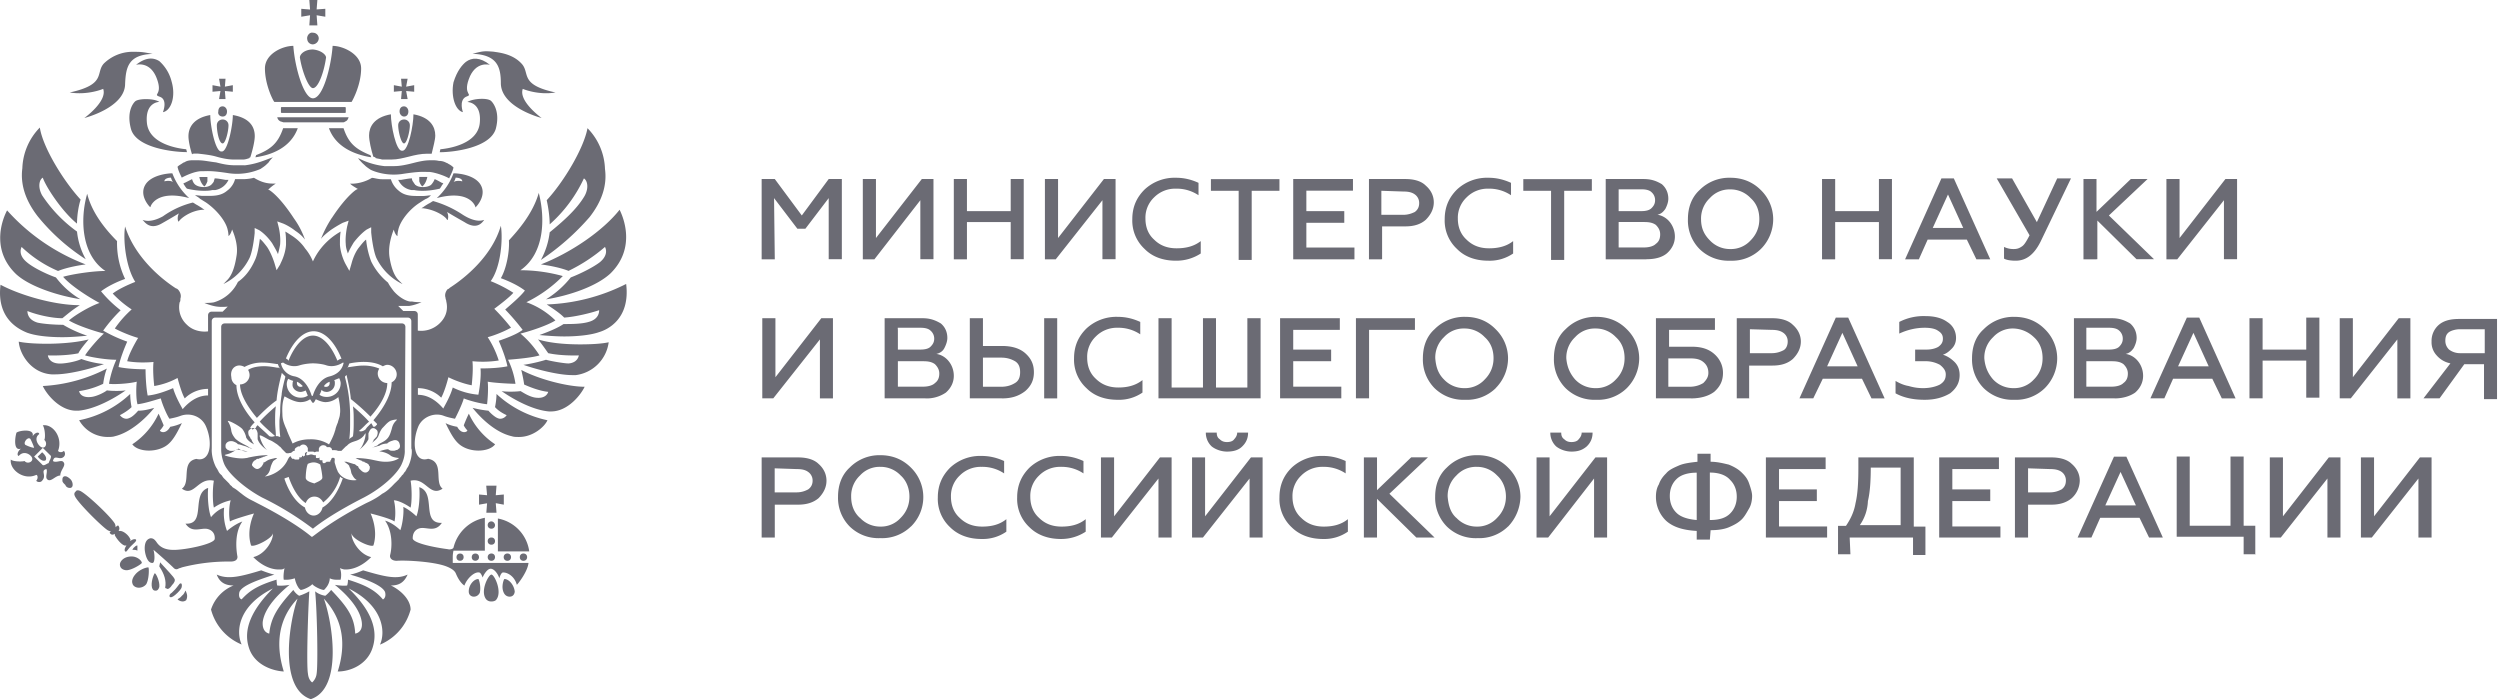 <svg width="236" height="66" fill="none" xmlns="http://www.w3.org/2000/svg"><path d="M73.13 24.48H71.9V16.9h1.24l2.55 3.44 2.54-3.44h1.24v7.57h-1.24V18.7l-2.2 2.89h-.76l-2.2-2.89.07 5.78zM82.55 24.48h-1.1V16.9h1.24v5.57l4.33-5.57h1.1v7.57h-1.24V18.9l-4.33 5.57zM91.28 24.48h-1.24V16.9h1.24v3.03h4.13V16.9h1.23v7.57h-1.23v-3.51h-4.13v3.5zM99.67 24.48h-1.03V16.9h1.24v5.57l4.33-5.57h1.1v7.57h-1.24V18.9l-4.4 5.57zM111.01 24.61c-1.17 0-2.2-.34-2.95-1.1a3.64 3.64 0 01-1.17-2.82c0-1.16.41-2.06 1.17-2.81a4.16 4.16 0 012.95-1.1c.83 0 1.52.2 2.13.48v1.17a3.7 3.7 0 00-2.13-.62 2.8 2.8 0 00-2.06.82 2.64 2.64 0 00-.82 2c0 .82.27 1.5.82 1.99.55.55 1.24.82 2.13.82.9 0 1.65-.2 2.27-.68v1.17a4.2 4.2 0 01-2.34.68zM114.31 18.01v-1.1h6.47v1.1h-2.62v6.53h-1.23v-6.53h-2.62zM127.86 24.48h-5.78V16.9h5.64v1.1h-4.4v1.93h3.58v1.1h-3.58v2.34h4.54v1.1zM130.4 24.48h-1.17V16.9h3.44c.82 0 1.51.2 1.92.62.48.41.76.96.76 1.58 0 .62-.28 1.17-.76 1.65-.48.42-1.1.62-1.92.62h-2.2v3.1h-.07zm0-6.47v2.27h2.06c.48 0 .83-.14 1.1-.27.28-.21.41-.48.41-.83a.98.98 0 00-.4-.82c-.28-.21-.63-.28-1.1-.28l-2.07-.07zM140.5 24.61c-1.16 0-2.2-.34-2.95-1.1a3.64 3.64 0 01-1.17-2.82c0-1.16.41-2.06 1.17-2.81a4.16 4.16 0 012.96-1.1c.82 0 1.51.2 2.13.48v1.17a3.7 3.7 0 00-2.13-.62 2.8 2.8 0 00-2.06.82 2.64 2.64 0 00-.83 2c0 .82.28 1.5.82 1.99.56.55 1.24.82 2.14.82.89 0 1.65-.2 2.26-.68v1.17a3.9 3.9 0 01-2.33.68zM143.8 18.01v-1.1h6.47v1.1h-2.61v6.53h-1.24v-6.53h-2.61zM155.43 24.48h-3.85V16.9h3.57c.76 0 1.24.2 1.72.48.41.35.62.83.62 1.38 0 .34-.14.69-.28.96-.2.28-.4.48-.75.55.48.07.9.35 1.17.69.27.34.48.82.48 1.37 0 .62-.28 1.17-.76 1.59-.41.34-1.03.55-1.92.55zM152.8 18v1.93h2.13c.42 0 .76-.07.97-.28.2-.2.34-.41.34-.75a.98.98 0 00-.34-.76c-.2-.2-.55-.27-.97-.27h-2.13V18zm0 2.96v2.4h2.41c.48 0 .9-.13 1.1-.34.28-.2.41-.48.41-.9 0-.34-.13-.61-.41-.89-.28-.2-.62-.27-1.1-.27h-2.4zM166.22 23.51a3.89 3.89 0 01-2.89 1.1 3.89 3.89 0 01-2.89-1.1 3.83 3.83 0 01-1.1-2.82c0-1.1.35-2.06 1.1-2.75a3.94 3.94 0 012.9-1.16c1.16 0 2.12.4 2.88 1.16a3.86 3.86 0 011.17 2.75c0 1.04-.41 2.07-1.17 2.82zm-4.81-.82a2.6 2.6 0 001.92.82 2.5 2.5 0 001.93-.82c.55-.55.82-1.24.82-2 0-.82-.27-1.5-.82-1.99a2.6 2.6 0 00-1.93-.82 2.5 2.5 0 00-1.92.82 2.64 2.64 0 00-.83 2c0 .82.28 1.44.83 1.99zM173.23 24.48H172V16.9h1.24v3.03h4.13V16.9h1.23v7.57h-1.23v-3.51h-4.13v3.5zM181.14 24.48h-1.3l3.43-7.64h1.17l3.44 7.64h-1.31l-.9-1.86h-3.7l-.83 1.86zm2.75-6.12l-1.44 3.16h2.88l-1.44-3.16zM190.28 24.61c-.48 0-.9-.07-1.1-.2v-1.1c.28.13.55.2.9.2.34 0 .54-.07.82-.27.2-.14.41-.48.69-1.03l-3.1-5.37h1.45l2.34 4.13 1.92-4.13h1.3l-2.88 5.99c-.62 1.23-1.38 1.78-2.34 1.78zM197.91 24.48h-1.23V16.9h1.23v3.1l3.24-3.1h1.58l-3.65 3.44 4.26 4.13h-1.65l-3.7-3.65v3.65h-.08zM205.54 24.48h-1.03V16.9h1.24v5.57l4.33-5.57h1.1v7.57h-1.24V18.9l-4.4 5.57zM73 37.6h-1.04v-7.56h1.24v5.57l4.33-5.57h1.1v7.57H77.4v-5.57L73 37.6zM87.36 37.6h-3.85v-7.56h3.58c.75 0 1.24.21 1.72.49.41.34.62.82.62 1.37 0 .34-.14.69-.28.96-.14.28-.41.48-.76.55.49.07.9.35 1.17.69.28.34.48.83.48 1.38 0 .61-.27 1.16-.75 1.58a3.2 3.2 0 01-1.93.55zm-2.6-6.52V33h2.12c.41 0 .76-.07.96-.27.21-.21.35-.42.35-.76a.98.98 0 00-.35-.76c-.2-.2-.55-.27-.96-.27h-2.13v.14zm0 3.02v2.4h2.4c.48 0 .9-.13 1.1-.34.27-.2.41-.48.41-.9 0-.33-.14-.61-.41-.88-.28-.21-.62-.28-1.1-.28h-2.4zM94.58 37.6h-3.03v-7.56h1.24v2.62h1.79c.9 0 1.65.2 2.2.68.55.49.82 1.04.82 1.8 0 .75-.27 1.3-.82 1.78-.62.48-1.3.69-2.2.69zm-1.79-3.84v2.75h1.72c.55 0 .96-.14 1.3-.35.35-.2.49-.55.49-1.03s-.14-.82-.48-1.03c-.35-.2-.76-.34-1.3-.34h-1.73zm7.01 3.85h-1.23v-7.57h1.23v7.57zM105.51 37.74c-1.17 0-2.2-.34-2.95-1.1a3.64 3.64 0 01-1.17-2.81c0-1.17.41-2.07 1.17-2.82a4.16 4.16 0 012.95-1.1c.83 0 1.52.2 2.13.48v1.17a3.7 3.7 0 00-2.13-.62 2.8 2.8 0 00-2.06.82 2.64 2.64 0 00-.82 2c0 .82.27 1.5.82 2 .55.54 1.24.82 2.13.82.9 0 1.65-.21 2.27-.7v1.18a3.9 3.9 0 01-2.34.68zM118.99 37.6h-9.63v-7.56h1.24v6.54h2.96v-6.54h1.23v6.54h2.96v-6.54H119v7.57zM126.62 37.6h-5.78v-7.56h5.64v1.1h-4.4V33h3.58v1.1h-3.58v2.4h4.54v1.1zM129.23 37.6H128v-7.56h5.57v1.1h-4.33v6.47zM141.2 36.64a3.88 3.88 0 01-2.9 1.1 3.89 3.89 0 01-2.88-1.1 3.84 3.84 0 01-1.1-2.81c0-1.1.34-2.07 1.1-2.75a3.94 3.94 0 012.89-1.17c1.17 0 2.13.4 2.88 1.17a3.85 3.85 0 011.17 2.75 4 4 0 01-1.17 2.81zm-4.89-.82a2.6 2.6 0 001.93.82 2.5 2.5 0 001.92-.82c.55-.55.83-1.24.83-2 0-.82-.28-1.5-.83-1.99a2.6 2.6 0 00-1.92-.82 2.5 2.5 0 00-1.93.82 2.64 2.64 0 00-.82 2c.07.82.27 1.44.82 1.99zM153.57 36.64a3.88 3.88 0 01-2.89 1.1 3.89 3.89 0 01-2.89-1.1 3.84 3.84 0 01-1.1-2.81c0-1.1.35-2.07 1.1-2.75a3.94 3.94 0 012.9-1.17c1.16 0 2.12.4 2.88 1.17a3.85 3.85 0 011.17 2.75 4 4 0 01-1.17 2.81zm-4.88-.82a2.6 2.6 0 001.92.82 2.5 2.5 0 001.93-.82c.55-.55.82-1.24.82-2 0-.82-.27-1.5-.82-1.99a2.6 2.6 0 00-1.93-.82 2.5 2.5 0 00-1.92.82 2.64 2.64 0 00-.83 2c.07.82.35 1.44.83 1.99zM159.62 37.6h-3.3v-7.56h5.57v1.1h-4.33v1.59h2.13c.9 0 1.58.2 2.13.68.48.42.83 1.03.83 1.79s-.28 1.3-.83 1.79c-.55.41-1.3.62-2.2.62zm-2.13-3.77v2.68h2c.54 0 .95-.14 1.3-.35.27-.27.48-.55.48-.96 0-.41-.14-.76-.48-1.03-.34-.28-.76-.34-1.3-.34h-2zM165.19 37.6h-1.24v-7.56h3.37c.82 0 1.51.21 1.92.62.48.42.76.97.76 1.58 0 .62-.28 1.17-.76 1.65-.48.42-1.1.62-1.92.62h-2.2v3.1h.07zm0-6.52v2.26h2.06c.48 0 .82-.13 1.1-.27.27-.14.41-.48.41-.83a.98.98 0 00-.41-.82c-.28-.2-.62-.28-1.1-.28l-2.06-.06zM171.17 37.6h-1.3l3.43-7.62h1.17l3.44 7.63h-1.24l-.9-1.86h-3.7l-.9 1.86zm2.75-6.18l-1.44 3.16h2.88l-1.44-3.16zM181.69 37.74c-1.1 0-2-.2-2.75-.61v-1.17c.34.2.76.4 1.24.48.48.14.9.2 1.37.2.62 0 1.17-.13 1.58-.34.42-.27.55-.55.55-.96 0-.35-.2-.62-.55-.9a2.8 2.8 0 00-1.44-.34h-.9V33h1.1c.49 0 .9-.14 1.1-.27.28-.21.42-.42.42-.76s-.14-.55-.48-.76c-.28-.2-.76-.27-1.24-.27-.83 0-1.65.2-2.4.55v-1.1a5.03 5.03 0 012.47-.55c.9 0 1.58.2 2.06.55.55.34.83.9.83 1.51 0 .41-.14.76-.42 1.03-.27.28-.55.48-.82.55.41.14.75.35 1.1.69.34.34.48.76.48 1.24 0 .68-.28 1.23-.9 1.72-.68.4-1.44.61-2.4.61zM193.03 36.64a3.88 3.88 0 01-2.89 1.1 3.89 3.89 0 01-2.88-1.1 3.84 3.84 0 01-1.1-2.81c0-1.1.34-2.07 1.1-2.75a3.94 3.94 0 012.88-1.17c1.17 0 2.14.4 2.9 1.17a3.85 3.85 0 011.16 2.75 4 4 0 01-1.17 2.81zm-4.88-.82a2.6 2.6 0 001.92.82 2.5 2.5 0 001.93-.82c.55-.55.82-1.24.82-2 0-.82-.27-1.5-.82-1.99a2.9 2.9 0 00-1.93-.82 2.5 2.5 0 00-1.92.82 2.64 2.64 0 00-.83 2c.07.82.35 1.44.83 1.99zM199.63 37.6h-3.85v-7.56h3.58c.75 0 1.24.21 1.72.49.4.34.62.82.62 1.37 0 .34-.14.69-.28.96-.2.28-.41.48-.76.55.49.07.9.35 1.17.69.28.34.48.83.48 1.38 0 .61-.27 1.16-.75 1.58-.48.34-1.17.55-1.93.55zm-2.68-6.52V33h2.13c.42 0 .76-.07.97-.27.2-.21.34-.42.34-.76a.99.99 0 00-.34-.76c-.21-.2-.55-.27-.97-.27h-2.13v.14zm0 3.02v2.4h2.4c.49 0 .9-.13 1.1-.34.28-.2.42-.48.42-.9 0-.33-.14-.61-.41-.88-.28-.21-.62-.28-1.1-.28h-2.4zM204.3 37.6H203l3.44-7.62h1.17l3.43 7.63h-1.3l-.9-1.86h-3.7l-.83 1.86zm2.76-6.18l-1.45 3.16h2.89l-1.44-3.16zM213.59 37.6h-1.24v-7.56h1.24V33h4.12v-3.02h1.24v7.56h-1.24v-3.5h-4.12v3.57zM221.9 37.6h-1.03v-7.56h1.24v5.57l4.33-5.57h1.1v7.57h-1.23v-5.57l-4.4 5.57zM230.3 37.6h-1.52l2.54-3.3a2.29 2.29 0 01-1.3-.75 1.81 1.81 0 01-.48-1.3 2 2 0 01.69-1.59c.48-.4 1.1-.55 1.92-.55h3.57v7.57h-1.23v-3.3h-1.86l-2.34 3.23zm1.92-4.26h2.34v-2.26h-2.34c-.41 0-.83.13-1.03.27-.28.2-.35.48-.35.83 0 .34.14.61.35.82.27.2.62.34 1.03.34zM73.13 50.74H71.9v-7.56h3.44c.83 0 1.51.2 1.93.61.48.42.75.97.75 1.59 0 .61-.27 1.16-.75 1.65-.48.4-1.1.61-1.93.61h-2.2v3.1zm0-6.53v2.27h2.06c.49 0 .83-.14 1.1-.28.28-.2.42-.48.42-.82a.98.98 0 00-.42-.83c-.27-.2-.61-.27-1.1-.27l-2.06-.07zM85.99 49.7a3.89 3.89 0 01-2.89 1.1 3.89 3.89 0 01-2.89-1.1 3.83 3.83 0 01-1.1-2.81c0-1.1.35-2.06 1.1-2.75a3.94 3.94 0 012.9-1.17c1.16 0 2.12.41 2.88 1.17a3.9 3.9 0 010 5.57zm-4.81-.82a2.6 2.6 0 001.92.83 2.5 2.5 0 001.93-.83c.55-.55.82-1.24.82-2 0-.75-.27-1.5-.82-1.99a2.6 2.6 0 00-1.93-.82 2.5 2.5 0 00-1.92.82 2.64 2.64 0 00-.83 2c0 .82.28 1.51.83 2zM92.66 50.88c-1.17 0-2.2-.35-2.96-1.1a3.64 3.64 0 01-1.17-2.82c0-1.17.42-2.07 1.17-2.82a4.16 4.16 0 012.96-1.1c.82 0 1.51.2 2.13.48v1.17a3.7 3.7 0 00-2.13-.62 2.8 2.8 0 00-2.06.82 2.64 2.64 0 00-.83 2c0 .82.28 1.51.83 2 .55.54 1.23.82 2.13.82.9 0 1.65-.2 2.27-.7v1.18a3.9 3.9 0 01-2.34.69zM100.15 50.88c-1.17 0-2.2-.35-2.96-1.1a3.64 3.64 0 01-1.17-2.82c0-1.17.42-2.07 1.17-2.82a4.16 4.16 0 012.96-1.1c.82 0 1.51.2 2.13.48v1.17a3.7 3.7 0 00-2.13-.62 2.8 2.8 0 00-2.06.82 2.64 2.64 0 00-.83 2c0 .82.28 1.51.83 2 .55.54 1.23.82 2.13.82.9 0 1.65-.2 2.27-.7v1.18a4.2 4.2 0 01-2.34.69zM104.96 50.74h-1.03v-7.56h1.24v5.56l4.33-5.56h1.1v7.56h-1.24v-5.57l-4.4 5.57zM113.56 50.74h-1.03v-7.56h1.23v5.56l4.33-5.56h1.1v7.56h-1.23v-5.57l-4.4 5.57zm2.27-8.11c-.55 0-1.1-.21-1.45-.49a1.76 1.76 0 01-.55-1.3h1.03c0 .27.07.48.28.62.2.2.41.27.69.27.27 0 .55-.07.68-.27.2-.21.28-.42.28-.62h1.03c0 .55-.2.96-.55 1.3-.34.35-.83.49-1.44.49zM124.9 50.88c-1.17 0-2.2-.35-2.96-1.1a3.64 3.64 0 01-1.16-2.82c0-1.17.4-2.07 1.16-2.82a4.16 4.16 0 012.96-1.1c.82 0 1.51.2 2.13.48v1.17a3.7 3.7 0 00-2.13-.62 2.8 2.8 0 00-2.06.82 2.64 2.64 0 00-.83 2c0 .82.28 1.51.83 2 .55.54 1.23.82 2.13.82.9 0 1.65-.2 2.27-.7v1.18a3.9 3.9 0 01-2.34.69zM129.99 50.74h-1.24v-7.56h1.24v3.09l3.23-3.1h1.58l-3.64 3.44 4.26 4.13h-1.72l-3.71-3.65v3.65zM142.36 49.7a3.88 3.88 0 01-2.88 1.1 3.89 3.89 0 01-2.9-1.1 3.84 3.84 0 01-1.1-2.81c0-1.1.35-2.06 1.1-2.75a3.94 3.94 0 012.9-1.17c1.17 0 2.13.41 2.88 1.17a3.85 3.85 0 011.17 2.75 4.19 4.19 0 01-1.17 2.82zm-4.88-.82a2.6 2.6 0 001.93.83 2.5 2.5 0 001.92-.83c.55-.55.83-1.24.83-2 0-.75-.28-1.5-.83-1.99a2.6 2.6 0 00-1.92-.82 2.5 2.5 0 00-1.93.82 2.64 2.64 0 00-.82 2c.07.82.27 1.51.82 2zM146.15 50.74h-1.1v-7.56h1.23v5.56l4.33-5.56h1.1v7.56h-1.23v-5.57l-4.33 5.57zm2.2-8.11c-.56 0-1.1-.21-1.45-.49a1.76 1.76 0 01-.55-1.3h1.03c0 .27.07.48.28.62.2.2.41.27.69.27.27 0 .55-.07.68-.27.2-.21.28-.42.28-.62h1.03c0 .55-.2.96-.55 1.3-.41.35-.83.49-1.44.49zM161.4 50.94h-1.23v-.82c-1.24-.07-2.2-.34-2.89-.96a3.12 3.12 0 01-.96-2.27c0-.41.07-.83.28-1.17.13-.41.4-.76.68-1.03.28-.35.76-.55 1.24-.76.48-.2 1.1-.27 1.72-.34v-.76h1.24v.76c.62 0 1.17.14 1.72.27.48.2.89.42 1.23.76.35.34.55.62.69 1.03.14.41.28.83.28 1.17 0 .34-.07.82-.28 1.17-.2.34-.41.75-.69 1.03-.34.34-.75.55-1.24.76-.48.2-1.1.27-1.71.27l-.07.9zm-1.23-1.85v-4.47c-.82 0-1.51.2-1.92.62-.42.41-.62.96-.62 1.58 0 .62.2 1.17.62 1.58.4.41 1.1.62 1.92.69zm1.24-4.47v4.47c.9 0 1.51-.2 1.92-.62.41-.41.62-.96.62-1.58 0-.62-.2-1.17-.62-1.58-.41-.48-1.1-.7-1.92-.7zM172.48 50.74h-5.78v-7.56h5.64v1.1h-4.4v1.92h3.57v1.1h-3.57v2.4h4.54v1.04zM174.68 52.32h-1.17v-2.68h.75c.42-.62.76-1.3.9-2.13.2-.83.27-1.93.27-3.3v-1.03h5.23v6.53h1.1v2.68h-1.17v-1.65h-5.98l.07 1.58zm.89-2.75h3.85v-5.43h-2.82c0 1.24-.07 2.34-.27 3.16a4.23 4.23 0 01-.76 2.27zM188.84 50.74h-5.78v-7.56h5.64v1.1h-4.4v1.92h3.58v1.1h-3.58v2.4h4.54v1.04zM191.45 50.74h-1.24v-7.56h3.44c.82 0 1.51.2 1.92.61.49.42.76.97.76 1.59a2.3 2.3 0 01-.76 1.65c-.48.4-1.1.61-1.92.61h-2.2v3.1zm0-6.53v2.27h2.06c.48 0 .83-.14 1.1-.28.28-.2.41-.48.41-.82a.98.98 0 00-.4-.83c-.28-.2-.63-.27-1.1-.27l-2.07-.07zM197.43 50.74h-1.3l3.43-7.63h1.17l3.44 7.63h-1.3l-.9-1.86h-3.71l-.83 1.86zm2.75-6.19l-1.44 3.16h2.89l-1.45-3.16zM212.97 52.32h-1.17v-1.65h-6.32V43.1h1.23v6.53h3.85V43.1h1.24v6.53h1.1v2.68h.07zM215.3 50.74h-1.03v-7.56h1.24v5.56l4.33-5.56h1.1v7.56h-1.23v-5.57l-4.4 5.57zM223.9 50.74h-1.03v-7.56h1.24v5.56l4.33-5.56h1.1v7.56h-1.24v-5.57l-4.4 5.57z" fill="#6B6B74"/><path d="M46.39 49.22c-.2 0-.35.14-.35.35 0 .2.14.34.35.34.2 0 .34-.14.34-.34 0-.14-.14-.35-.34-.35zM47.55 52.6c0 .2.14.34.35.34.2 0 .34-.14.34-.35 0-.2-.14-.34-.34-.34s-.35.14-.35.34zM46.39 52.25c-.2 0-.35.14-.35.34 0 .21.14.35.35.35.2 0 .34-.14.34-.35 0-.2-.14-.34-.34-.34zM49.07 52.6c0 .2.14.34.34.34.21 0 .35-.14.35-.35 0-.2-.14-.34-.35-.34-.2 0-.34.14-.34.34zM45.9 45.86l.08.89-.76-.07v.96l.76-.13-.07.89h.96l-.07-.9.76.14v-.96l-.76.07.07-.9h-.96zM47 48.95v3.1h2.96a3.65 3.65 0 00-2.95-3.1zM46.39 50.74c-.2 0-.35.13-.35.34 0 .2.14.34.35.34.2 0 .34-.13.34-.34 0-.2-.14-.34-.34-.34zM47.62 54.66c-.06 0-.34.75-.06 1.3.13.28.4.41.68.35.28-.07.35-.35.35-.48-.07-.62-.55-1.17-.97-1.17zM45.15 54.66c-.41 0-.9.55-.9 1.17 0 .2.08.4.35.48.28.06.55-.07.69-.35.14-.55-.07-1.3-.14-1.3zM46.39 54.24c-.28 0-1.1 1.59-.49 2.34.14.14.28.2.49.2.2 0 .4-.06.48-.2.55-.75-.2-2.34-.48-2.34z" fill="#6B6B74"/><path d="M42.74 52.6c0-.35.07-.62.07-.62h2.96V48.88a3.77 3.77 0 00-2.96 2.82c-.07.14-.34.2-.55.14-1.1-.14-3.3-.55-3.3-1.03 0-.7.48-.97.9-.97.61 0 1.3.35 1.85-.48-2 .07-.48-2.82-2.13-3.37.07.76 0 2.07-.27 2.75 0 0-.62-.61-1.24-.89.07.55-.07 1.65-.28 2.2 0 0-.68-.69-1.44-.9.69.97.69 2.41.48 3.24-.07.27.14.55.62.55.82-.07 3.57.07 4.74.55.35.14.7.34.83.62.14.34.41.89.82 1.17.21-.62.9-1.31 1.38-1.24.14 0 .27.27.34.48.07-.2.41-.83.76-.83.34 0 .69.49.82.9.07-.28.21-.55.35-.55.48 0 1.1.41 1.3 1.17.21-.21 1.03-1.31 1.1-2.07h-7.15v-.55z" fill="#6B6B74"/><path d="M44.53 52.6c0 .2.14.34.34.34s.35-.14.35-.35c0-.2-.14-.34-.35-.34-.2 0-.34.14-.34.34zM43.09 52.6c0 .2.13.34.34.34.2 0 .34-.14.34-.35 0-.2-.13-.34-.34-.34-.2 0-.34.14-.34.34zM14.62 54.1c-.13.14-.4.9-.27 1.38.07.2.14.28.34.28s.28-.14.35-.35c.06-.48-.28-1.23-.42-1.3zM17.17 56.24c-.14.2-.35.27-.41.34.06.07.27.2.48.2.13 0 .27-.06.34-.13.2-.41 0-.76-.07-.9-.07.14-.14.35-.34.49zM16.2 55.28c.28-.28.35-.49.28-.62-.07-.2-.69-.83-1.37-1.58 0 .13-.07.27-.07.4.48.7.68 1.38.55 2 .07.07.07.07.13.07.14.14.35-.07.49-.27zM17.17 55.34c0-.13 0-.2-.07-.27h-.07c-.07 0-.14.14-.2.2-.07.07-.14.21-.28.35l-.34.34c-.14.07-.21.2-.21.28v.07c.07.07.07.07.14.07s.27-.07.62-.42c.34-.34.4-.48.4-.62zM12.63 51.7s-.07.07-.14.2c.14 0 .35 0 .48.08v-.49c-.13 0-.27.14-.34.21z" fill="#6B6B74"/><path d="M14.49 51.9s1.44 1.24 1.92 1.73c.14.13.28.13.42.06.07-.06.2-.06.34-.13a17.6 17.6 0 014.6-.55c.56 0 .7-.28.63-.55-.14-.83-.21-2.27.48-3.23-.76.27-1.45.89-1.45.89a4.75 4.75 0 01-.27-2.2c-.69.2-1.24.9-1.24.9-.27-.7-.34-2-.27-2.76-1.65.55-.14 3.5-2.14 3.37.55.83 1.24.48 1.86.48.41 0 .96.28.9.97-.07.48-2.76 1.03-3.86 1.03-.75 0-1.3-.21-1.65-.76-.2-.27-.34-.34-.55-.34-.27.06-.55.27-.55.96 0 .41.21 1.37.7 1.37.27.07.27-.75.13-1.23zM11.74 51.5h.2c-.2.27-.2.47-.13.54.13.14.2-.13.55-.48.34-.34.55-.48.48-.62-.07-.07-.28-.07-.55.14 0-.07.07-.14 0-.2-.14-.35-.62-.76-.96-.76h-.14c.14-.2.07-.35 0-.48-.07-.07-.14 0-.28.13 0-.06 0-.2-.07-.34-.4-.69-2.75-2.89-3.3-3.1-.34-.13-.4.08-.4.08s-.21.13-.08.4c.2.56 2.48 2.83 3.1 3.24.13.07.27.14.34.07-.14.14-.2.14-.07.27.07.07.2.14.41 0v.14c.14.28.55.83.9.96zM13.39 53.14c0-.2-.42-.61-.97-.61-.75 0-1.1.48-1.1.75 0 .48.49.55.62.55.48 0 1.38-.55 1.45-.69zM12.7 54.31c-.2.28-.27.55-.2.76.06.27.34.41.61.41.28 0 .55-.14.7-.34.27-.48.27-1.51.2-1.58-.28 0-.97.27-1.3.75zM5.96 43.59c-.2-.2-.68.14-.96-.07.14-.69.62 0 1.03-.41.2-.21.07-.48 0-.55-.2.2-.48.13-.55 0C5.96 41.32 5 40 4.04 40.15c.2.28.27 1.17.14 1.38.34.27.13.89-.28.68-.27-.13-.76-.82-.2-1.23 0-.21-.35-.21-.62.2.2-.75-1.24-.55-1.52-.34-.13.34-.34 1.79.42 1.51-.42.34-.35.69-.21.69.48-.55 1.1-.14 1.24.14.2.4-.42.68-.69.34-.2.07-1.1.07-1.3-.14-.14.96 1.23 2 2.4 1.45.14 0 .2.34 0 .55.07.13.41.2.55 0 .48-.49-.2-.97.41-1.1.14.27-.14.75.07.96.34.34.76-.35 1.24-.35 0-.55.62-.96.27-1.3zM2.4 42s-.2-.14.07-.48c.27-.28.41-.07.41-.07s.27.55.34.82c-.27 0-.82-.27-.82-.27zm2.2 1.72c-.14 0-.48.34-.62.13l-.76-.75.42-.42.4-.4.76.75c.07.2-.2.55-.2.69zM6.17 44.96c-.07 0-.14 0-.2.07-.08.07-.08.2-.08.35 0 .13.14.27.28.4.07.21.27.28.41.28.07 0 .14 0 .2-.07.15-.13.08-.55-.13-.75-.14-.14-.34-.28-.48-.28z" fill="#6B6B74"/><path d="M3.97 42.7l-.2.2-.21.2s.4.56.75.35c.2-.34-.34-.76-.34-.76zM44.12 40.63c0 .14-.55.41-.96-.34-.42-.07-.83-.2-1.1-.35.48.97.89 1.8 1.58 2.2 1.03.62 2.61.48 3.1-.2a6.92 6.92 0 01-2.48-2.89c-.14.27-.35.76-.48 1.1.06.14.2.34.34.48zM53.67 25.57a15.7 15.7 0 003.44-2.26c.07.13.35.75-.48 1.44-.62.48-1.86 1.1-2.75 1.44a9.08 9.08 0 01-2.34 2.07c2.2-.35 4.82-1.24 6.12-2.48 2.4-2.4 1.17-5.3.83-5.98-1.58 2-4.6 4.06-7.43 5.16.96.13 1.93.34 2.61.61zM51.89 21.18a13.2 13.2 0 003.23-4.34c.34.21.48.9.07 1.65-.76 1.31-2.13 2.48-3.3 3.44a7.25 7.25 0 01-.83 2.61 23 23 0 004.6-4.05c1.18-1.51 1.66-3.03 1.45-4.54a5.76 5.76 0 00-1.65-3.85c-.34 1.86-2.2 5.02-3.85 6.8.14.63.28 1.52.28 2.28zM50.79 32.04c.34.41.68.9.96 1.3 1.3.28 2.89.21 2.89.21s-.07.69-.97.76c-.4 0-1.65-.21-2.13-.35-.2.07-1.17.35-2.13.48 1.38.48 3.37.97 4.6.97h.35a3.6 3.6 0 003.1-3.1c-.62.14-1.65.2-2.69.2-.96 0-2.68-.06-3.98-.47zM59.1 26.81a17.98 17.98 0 01-7.49 1.93c.62.41 1.24.82 1.65 1.24 1.03-.07 2.48-.42 3.3-.7 0 .14 0 .83-.96 1.1-.69.21-1.65.21-2.4.21-.63.42-1.52.76-2.28 1.04.7.06 1.59.13 2.34.13 1.3 0 2.55-.14 3.3-.41.69-.2 2.96-1.17 2.55-4.54zM49.48 36.3c.76.34 1.58.62 2.27.69 0 0-.14.68-1.17.55-.62-.07-1.3-.55-1.44-.62-.48.07-1.45.07-1.79 0 1.17.82 2.96 1.79 4.47 1.92h.2c1.59 0 2.82-1.58 3.17-2.33-1.58 0-4.33-.7-5.98-1.59.06.28.2.83.27 1.38zM46.73 38.43c.42.48 1.1.76 1.1.76s-.2.34-.62.34c-.13 0-.27-.07-.4-.14a3.3 3.3 0 01-.7-.62 9.86 9.86 0 01-1.5-.27c.82 1.03 2.2 2.34 3.7 2.68.21.07.42.07.7.07 1.3 0 2.4-.96 2.67-1.58a10.11 10.11 0 01-4.81-2.48c0 .42-.07.9-.14 1.24zM36.9 55.27c.76 0 1.24-.27 1.58-1.03-1.03.48-2.13.21-4.2-.4 0 0-.75.33-1.23.4 1.24.35 3.02.97 3.3 1.65.14.55-.2.7-.2.7-.7-.83-1.52-1.32-3.3-1.87 0 .35-.08.55-.08.55s-.34.07-1.16-.06c.68.55 2.33 1.99 2.54 3.5.14 1.03-.62 1.1-.62 1.1-.07-1.58-.76-2.54-2.27-4.12 0 0-.27.34-.55.55 0 0-.55-.07-.96-.42.2 2.07.27 7.02.14 7.77a1.3 1.3 0 01-.42.83s-.34-.2-.4-.83c-.15-.82 0-5.77.13-7.77-.48.28-.96.42-.96.42-.35-.2-.55-.55-.55-.55-1.45 1.58-2.13 2.61-2.27 4.12 0 0-.69-.07-.62-1.1.2-1.51 1.86-2.95 2.54-3.5-.75.13-1.17.06-1.17.06s-.06-.2-.06-.55c-1.8.55-2.55 1.04-3.3 1.86 0 0-.35-.07-.21-.69.27-.68 2.06-1.23 3.3-1.65-.41-.07-1.24-.4-1.24-.4-2 .61-3.16.88-4.2.4.28.76.83 1.03 1.59 1.03a3.67 3.67 0 00-2.13 2.27 4.93 4.93 0 002.89 3.3c-.55-1.23-.35-3.64 2.95-5.29-2 2-2.82 3.85-2.27 5.57.48 1.58 2.13 2.2 3.3 2.27-.82-2.62-.48-5.02 1.3-6.88-.75 2.06-1.85 8.46 1.25 9.49 3.1-1.03 2-7.43 1.23-9.49 1.8 1.93 2.14 4.26 1.31 6.88 1.24 0 2.82-.69 3.3-2.27.55-1.72-.2-3.58-2.27-5.57 3.3 1.65 3.5 4.12 2.96 5.3 0 0 2.2-.76 2.89-3.3 0-.97-.97-1.86-1.86-2.28zM15.59 42.14c.68-.4 1.1-1.23 1.58-2.2-.28.14-.69.28-1.1.35-.42.75-.97.48-.97.34.14-.14.28-.34.35-.48-.14-.34-.35-.83-.48-1.1a6.97 6.97 0 01-2.48 2.89c.48.68 2.06.82 3.1.2zM7.61 28.26a8.03 8.03 0 01-2.33-2.07c-.97-.34-2.2-.96-2.75-1.44-.83-.69-.55-1.3-.49-1.44a11.5 11.5 0 003.44 2.27c.69-.28 1.65-.49 2.61-.62a19.03 19.03 0 01-7.42-5.1c-.34.63-1.65 3.58.82 5.99 1.24 1.17 3.92 2.06 6.12 2.4zM8.1 24.48a6.84 6.84 0 01-.83-2.62 13.13 13.13 0 01-3.3-3.43c-.41-.76-.28-1.45.07-1.66.27.83 1.79 3.17 3.23 4.34 0-.76.14-1.65.34-2.27-1.65-1.79-3.57-4.95-3.85-6.8a5.76 5.76 0 00-1.65 3.84c-.2 1.51.28 3.03 1.45 4.54a19.1 19.1 0 004.53 4.05zM7.4 33.34c.21-.4.63-.89.97-1.3-1.3.34-3.03.41-3.92.41-1.1 0-2.13-.07-2.68-.2.07 1.1 1.1 2.95 3.1 3.09h.34c1.23 0 3.23-.48 4.6-.97a8.98 8.98 0 01-2.13-.48c-.55.28-1.79.48-2.2.42-.9-.07-.96-.76-.96-.76s1.58.07 2.89-.2zM2.6 31.42c.75.27 1.92.41 3.3.41.82 0 1.64-.07 2.33-.14a11.4 11.4 0 01-2.27-1.03c-.75 0-1.79-.07-2.4-.2-.97-.28-.97-.97-.97-1.1.83.34 2.27.68 3.3.68.42-.34.97-.82 1.65-1.23-2.47 0-5.7-.97-7.49-1.93-.41 3.3 1.86 4.26 2.54 4.54zM7.2 38.77h.2c1.52-.13 3.3-1.1 4.47-1.92-.34.07-1.37.07-1.78 0-.14.14-.9.55-1.45.62-1.1.14-1.17-.55-1.17-.55a7.73 7.73 0 002.27-.69c.07-.55.21-1.1.35-1.44a14.83 14.83 0 01-6.05 1.65c.34.75 1.58 2.33 3.16 2.33zM10.16 41.25c.2 0 .48 0 .68-.07 1.45-.34 2.9-1.65 3.72-2.68-.49.14-.97.27-1.52.27 0 0-.34.42-.68.62-.14.07-.28.14-.42.14-.4 0-.62-.34-.62-.34s.7-.35 1.1-.76a6.82 6.82 0 01-.13-1.24 9.82 9.82 0 01-4.82 2.48 3.1 3.1 0 002.69 1.58zM29 3.64c0 .35.27.55.54.55a.6.6 0 00.55-.55.54.54 0 00-.55-.55c-.27-.07-.55.21-.55.55zM29.2 2.4h.76l-.07-.96.82.14V.83l-.82.06.07-.89h-.76l.07.9-.83-.07v.75l.83-.14-.07.97zM26.52 11.48c.07 0 .2.07.27.07h5.5c.14 0 .2 0 .28-.07.2-.07.27-.2.34-.41h-6.74c.07.27.21.34.35.41zM32.57 10.66c.07 0 .07-.07.07-.07v-.41c0-.07-.07-.07-.07-.07h-5.98c-.07 0-.07.07-.07.07v.4c0 .08.07.08.07.08h5.98zM33.19 9.62c.13-.2.9-1.65.9-3.16 0-1.37-1.73-2.13-2.69-2.13-.14 1.93-.9 4.95-1.86 4.95-.89 0-1.72-3.02-1.85-4.95-1.03 0-2.68.76-2.68 2.13 0 1.51.75 3.03.89 3.16h7.29z" fill="#6B6B74"/><path d="M29.54 8.32c.49 0 1.04-1.45 1.24-2.89 0-.27-.48-.69-1.24-.76-.75 0-1.23.42-1.23.76.2 1.3.82 2.89 1.23 2.89zM38.27 30.87c0-.2-.13-.34-.34-.34h-16.7c-.21 0-.35.13-.35.34V42.49s0 .62.28 1.3c.34.83 1.78 2.2 3.57 3.17a28.58 28.58 0 014.81 2.95c.76-.62 2.27-1.65 4.82-2.95 1.85-.97 3.23-2.34 3.57-3.17.34-.75.28-1.3.28-1.3l.06-11.62zm-5.63 4.2c.2.89.41 1.78.48 2.6.69.56 1.3 1.1 1.85 1.66 1.04-1.17 1.59-2.27 1.59-3.17a.91.91 0 01-.9-.9c0-.2.07-.33.14-.47a3.92 3.92 0 00-1.51-.28c-.42 0-.83.07-1.3.14h-.08l-.14.07.07-.07c.07-.14.07-.2.14-.34 1.38-.28 2.48-.14 3.16.27.14-.07.28-.14.42-.14.48 0 .89.42.89.9 0 .34-.2.62-.48.75 0 .97-.55 2.2-1.72 3.58l.2.2.14.14v.07l-.2.2h-.07-.07c-.07-.06-.07-.06-.07-.13-.07-.07-.07-.14-.14-.2l-.4.4-.15.21c-.2.14-.4.2-.55.14h-.07l.07-.07c.35-.27.62-.62.9-.82-.42-.48-.97-.97-1.52-1.45.07.48.07.97.07 1.45 0 .4 0 .89-.07 1.37-.06.07-.2.14-.27.2l-.07.08v-.07c.07-.55.07-1.1.07-1.58v-.62a14.07 14.07 0 00-.48-3.57v-.08l.2-.2-.13-.28zM27 33.82c.69-1.65 1.65-2.55 2.61-2.55s1.93.9 2.61 2.55v.06h-.06c-.07 0-.14.07-.28.14h-.07v-.07c-.62-1.44-1.44-2.27-2.27-2.27-.82 0-1.65.83-2.27 2.27v.07h-.06c-.07-.14-.21-.14-.21-.2zm-.28.4c.21.15.83.49 1.52.28.62-.2 1.3-.2 1.3-.2s.76 0 1.31.2c.69.2 1.3-.13 1.51-.27.07 0 .07 0 .07.07-.07.27-.27.96-1.3 1.23-.97.21-1.45 1.31-1.59 1.8 0 .06-.07.06-.13 0-.14-.49-.62-1.59-1.59-1.8a1.56 1.56 0 01-1.3-1.23c.14-.07.2-.07.2-.07zM28.37 37c.14 0 .35-.07.49-.14.06.14.13.34.2.48-.2.14-.41.2-.69.2a1.3 1.3 0 01-1.3-1.3 1 1 0 01.14-.48c.13.07.27.14.48.2-.07.08-.07.21-.07.28-.07.41.34.76.75.76zm-.34-.83v-.13c.2.06.41.27.55.4-.07.08-.14.08-.2.08-.21 0-.35-.14-.35-.35zm.34 1.79c.28 0 .62-.07.9-.27.07.06.2.34.27.34.14 0 .21-.28.28-.34.27.13.62.27.9.27.47 0 .89-.2 1.23-.48v.07c.14.55.2 1.24.14 1.51 0 .28-.14.55-.2.83-.15.34-.22.61-.22.61s0 .07-.06.21c-.07.28-.28.76-.55 1.24a3.18 3.18 0 00-1.8-.48c-.61 0-1.16.13-1.64.4-.2-.47-.41-.88-.48-1.1-.07-.13-.07-.2-.07-.2s-.14-.27-.28-.68c-.07-.21-.13-.49-.13-.76 0-.2-.07-.9.13-1.51 0-.07.07-.14.07-.21.48.28 1.03.55 1.51.55zm2.41-.96a.8.8 0 00.83-.83c0-.13 0-.2-.07-.27.13-.07.34-.14.48-.2.07.13.14.34.14.47 0 .76-.62 1.3-1.31 1.3-.28 0-.48-.06-.69-.2.07-.13.14-.27.2-.48.08.14.28.2.42.2zm-.2-.55c.13-.2.34-.35.54-.41v.13c0 .2-.13.35-.34.35-.07 0-.14 0-.2-.07zM22.6 34.5a1 1 0 01.48.14 3.44 3.44 0 011.79-.41c.41 0 .82.07 1.3.14h.07c0 .06.07.2.14.34l.07.07-.14-.07h-.14c-.4-.07-.82-.14-1.23-.14-.48 0-1.1.07-1.52.35a1 1 0 01.14.48c0 .48-.41.89-.9.89 0 .83.56 1.93 1.59 3.16.55-.55 1.17-1.17 1.86-1.65.06-.82.27-1.72.48-2.54v-.07l.07.07.2.2.07.07v.07c-.14.55-.27 1.03-.34 1.58v.07c-.07.42-.14.97-.14 1.52 0 .4-.07.75-.07 1.03 0 .4 0 .82.07 1.37v.07h-.07c-.14-.07-.2-.07-.27-.07h-.07v-.07c0-.34-.07-.82-.07-1.3 0-.48 0-.97.07-1.45-.55.48-1.1.97-1.52 1.45.35.4.83.82 1.38 1.3l.07.07h-.07a.59.59 0 01-.48 0c-.41-.41-.76-.69-1.1-1.03-.07.07-.14.14-.14.2l-.07.08c-.07 0-.14.06-.27.13l-.07-.07s-.07 0-.07-.06h-.07v-.07c.14-.21.28-.35.41-.48-1.17-1.31-1.72-2.55-1.72-3.51a.85.85 0 01-.48-.76c-.13-.68.28-1.1.76-1.1zm9.76 10.66c-.48 1.37-1.17 2.34-1.92 2.75-.07.41-.42.76-.83.76s-.75-.35-.82-.76c-.76-.41-1.45-1.3-1.93-2.68v-.07l.41-.14v.07c.42 1.17.97 2 1.59 2.4.13-.34.4-.61.82-.61.41 0 .69.27.83.55a4.81 4.81 0 001.58-2.34v-.07h.07c0 .07.06.07.2.14zm-3.5-.07c0-.27.06-1.03.2-1.3.14-.07.35-.14.55-.14.2 0 .41.07.62.2.07.28.2.97.2 1.24 0 .28-.68.48-.75.55-.2-.07-.82-.2-.82-.55zm8.8-2.75c-.07.07-.14.14-.21.14-.07 0-.14.07-.28.07h-.06c-.14 0-.28 0-.35-.07-.07 0-.07-.07-.14-.07-.2 0-.68.14-.82.2.07 0 .69.07 1.1.42.2.14.62.2.76.2 0 .07-.7.55-2 .28l-.34-.07a7.93 7.93 0 00-1.79-.2c.07 0 .14.06.14.06.14.07.34.14.48.2 0 0 .07 0 .07.08h.07c.07 0 .13 0 .13.07.07 0 .14.07.21.07.07.06.2.13.2.2s.08.07.08.14c0 .14 0 .2-.07.34-.2.28-.48.28-.76 0l-.07-.07c-.07-.06-.14-.13-.2-.27V44h-.07c-.14-.07-.2-.2-.35-.2l-.68-.21h-.21c.2.14.41.27.48.41v.07c.14.2.14.41.2.62.21.41.28.48.49.62-.2.07-1.24.07-1.72-.7 0 0-.07-.06-.07-.13-.14-.27-.2-.55-.27-.75-.07-.21.06-.42-.07-.49-.14-.06-.2 0-.2 0l-.08.07v.07c0 .07-.07.07-.07.07v.07s0 .07-.07.07h-.2-.07s-.07 0-.07.07c-.07 0-.14.07-.2.07a.15.15 0 01-.14-.14v-.14h-.14c-.07 0-.07 0-.14-.07v-.14-.06c-.07.06-.07.06-.14.06h-.13c-.07 0-.07-.06-.07-.13v-.07-.07h-.14c-.07 0-.2-.07-.27-.07h-.07c-.07 0-.2.07-.28.07h-.14v-.07-.07l.07-.07v-.07h-.13v.07h-.07v.14c0 .07 0 .14-.07.14-.07.07-.07.07-.14 0 0 0-.07 0-.07-.07 0 0-.07 0-.07-.07 0 0 0 .07.07.07v.14c-.07.07-.07.07-.14.07h-.13c0 .06.07.06 0 .13 0 .07-.07.07-.14.07h-.14-.14l-.06-.07h-.14s-.07 0-.07-.07l-.07-.06v-.07c-.14-.14-.34.34-.34.34-.62 1.3-2.13 1.58-2.13 1.51 0 0 .34-.13.48-.62.07-.27.07-.34.2-.61 0-.07.07-.07.07-.14.07-.14.28-.2.41-.35h-.2c-.2.07-.41.07-.69.21-.14.07-.2.14-.34.2h-.07v.08c0 .06-.07.13-.14.27l-.07.07c-.27.27-.48.27-.75 0l-.07-.07a.2.2 0 010-.27c0-.07.07-.14.13-.21.07-.07.14-.07.21-.14.07-.07.14-.07.2-.07.08 0 .08 0 .14-.07h.14s0-.06.07-.06.14-.07.2-.07c.08 0 .14-.07.21-.07 0 0 .07 0 .14-.07-.55 0-1.1.07-1.72.2-.07 0-.2.07-.34.07-.69.14-2-.2-2-.27s.35-.07.7-.28c.27-.13.4-.27.61-.34.34.28.76.28.83.28-.14-.07-.76-.14-.97-.21 0 0-.07.07-.13.07-.14.07-.28.07-.42.07-.07 0-.2 0-.27-.07-.07 0-.14-.07-.2-.14-.08-.07-.08-.14-.08-.34.07-.28.35-.42.7-.35.2.07.33.14.4.2l.07.08c.2 0 .48.14.76.2.27.14.48.21.62.21-.07 0-.14-.07-.2-.07-.08 0-.15-.07-.15-.07-.07-.07-.13-.07-.2-.13-.42-.21-.83-.42-1.1-.7-.2-.27-.28-.4-.35-.68-.07-.62-.34-.9-.34-.96.07-.07 1.03.41 1.37.75.21.28.28.49.35.7v.06c.07.2.27.41.62.62.07 0 .07.07.13.07-.06-.14-.13-.2-.2-.35v-.06l-.07-.07s-.07-.07-.07-.14c-.07-.07-.07-.14-.14-.2-.07-.21-.07-.42 0-.49a.95.95 0 01.28-.2c.27-.07.48.06.55.48v.55c.14.4.48.75.9 1.03-.49-.41-.76-1.38-.7-1.38.07-.07.49.2.9.42.2.06.41.2.62.34.13.07.27.2.34.27.14.07.2.21.28.28l.2.2.14.14c.14.07.34 0 .34 0 .07 0 .14 0 .21-.07l.07-.06c.07-.07.14-.07.2-.07v-.07c0-.14.07-.2.21-.28 0 0 .07 0 .07-.07H28.31c0-.06.06-.06.13-.13a.42.42 0 01.48.07c.07.06.07.13.14.2V42.63H29.47c.07 0 .14 0 .21.06.07 0 .14-.06.2-.06H30.1v-.21c0-.07 0-.14.07-.2 0 0 0-.08.07-.08l.07-.06a.44.44 0 01.41 0c.07 0 .07.06.14.13h.27c.14.07.21.14.21.28h.14s.34 0 .41.07h.34l.14-.14.28-.28c.13-.06.2-.2.34-.27.2-.14.48-.2.69-.28.69-.27.75-.68.82-.68.07.07-.13 1.17-.62 1.58.35-.28.7-.62.9-1.03v-.14-.2-.21c.14-.35.27-.55.55-.48.14.06.2.13.27.2.07.14.07.28 0 .48 0 .07-.07.14-.13.2l-.14.15-.07.07v.06c-.07.14-.14.21-.28.35l.14-.14c.35-.27.55-.48.62-.69.07-.2.14-.41.34-.68.35-.35.42-.49.76-.7a2 2 0 01.62-.13c.07.07-.34.2-.48.9-.07.2-.14.54-.35.82-.27.34-.55.41-.89.62l-.07.07c-.07.07-.14.07-.27.13-.14.07-.2.14-.28.14.2-.07.41-.14.69-.2.2-.14.48-.21.76-.21 0 0 0-.07.06-.07.07-.07.21-.14.42-.2.34-.14.62 0 .68.34.07.2 0 .34-.06.41z" fill="#6B6B74"/><path d="M49.69 28.53a12.55 12.55 0 003.44-2.47 15.1 15.1 0 00-4-.55c2.28-1.59 2.35-4.89 1.73-7.3-.55 1.93-1.93 3.52-2.82 4.48.07.96-.2 2.61-.76 3.57.76.28 1.65.69 2.27 1.17-.41.55-1.3 1.3-1.86 1.79a22.1 22.1 0 011.65 1.92c-.55.42-1.65.83-2.26 1.03.27.62.68 1.66.82 2.41-.69.14-1.58.2-2.54.2.07.7-.07 1.8-.2 2.48a6.69 6.69 0 01-2.42-.68c-.27.96-.89 1.92-.89 1.99-.82-.96-1.65-1.3-2.4-1.3v-.63c.75 0 1.58.28 2.2.9.27-.48.54-1.38.68-1.93.55.28 1.45.62 2.2.76.07-.69.14-1.58.07-2.27.76.07 1.58.07 2.48-.07a9.15 9.15 0 00-1.04-2.2c.76-.2 1.72-.62 2.2-.9a19.6 19.6 0 00-1.58-1.78c.55-.41 1.45-1.1 1.8-1.51a12.5 12.5 0 00-2.14-1.1c.96-1.3 1.17-3.99.96-5.23-.82 2.82-3.3 4.88-4.81 5.85-.07.07-.14.13-.2.13-.08.07-.35.42-.21.83 0 .14.07.2.07.34.13.55.13 1.38-.7 2.13a2.5 2.5 0 01-1.99.62V29.7c0-.2-.13-.34-.34-.34h-1.03l-.48-.48h1.03c.55-.07 1.17-.35 1.17-.35s-.62 0-.9-.07c-.34.07-1.1-.27-1.71-.96-.21-.27-.42-.55-.55-.82a5.97 5.97 0 01-1.59-2 8.1 8.1 0 01-.48-2.06c-.2.14-.41.41-.68.75-.49.62-.7 1.52-.7 1.52l-.2.68-.34-.61s-.48-.83-.55-1.86c0-.48 0-.9.07-1.24a6.35 6.35 0 00-1.86 1.58 5.8 5.8 0 00-.76 1.24 4.5 4.5 0 00-.75-1.24s-.41-.68-1.3-1.23c-.21-.14-.42-.28-.56-.35.07.35.07.83.07 1.24-.07 1.03-.55 1.79-.55 1.86l-.34.55-.21-.7s-.27-.88-.69-1.5c-.27-.35-.48-.62-.68-.76-.07.55-.21 1.51-.49 2.06-.4.9-.96 1.58-1.58 2a3.64 3.64 0 01-2.27 1.93c-.27.06-.89.06-.89.06s.62.27 1.17.34c.55.07 1.03 0 1.03 0l-.48.48h-1.03c-.2 0-.35.14-.35.35v1.51c-.48.07-1.37 0-1.99-.62a2.23 2.23 0 01-.69-2.13c.07-.07.07-.2.07-.34.14-.42-.14-.76-.2-.83-.07-.07-.14-.13-.21-.13-1.51-.97-3.92-3.03-4.81-5.85-.21 1.24.07 3.85.96 5.23-.69.27-1.58.68-2.13 1.1a9.87 9.87 0 001.79 1.5 9.82 9.82 0 00-1.59 1.8c.49.27 1.45.68 2.2.89-.34.55-.89 1.58-1.03 2.2.83.14 1.72.14 2.48.07-.07.69 0 1.65.07 2.27a6.92 6.92 0 002.2-.76c.13.48.4 1.45.68 1.93.62-.62 1.45-.9 2.2-.9v.62c-.75 0-1.58.34-2.4 1.3 0-.06-.62-1.02-.9-1.99-.48.21-1.5.62-2.4.7-.14-.7-.2-1.8-.2-2.48-.97 0-1.86-.07-2.55-.21.14-.76.55-1.79.82-2.4a13.5 13.5 0 01-2.27-1.04 14.4 14.4 0 011.65-1.92 11.42 11.42 0 01-1.85-1.79c.62-.48 1.51-.9 2.27-1.17a7.8 7.8 0 01-.76-3.57c-.96-.97-2.34-2.55-2.82-4.47-.69 2.4-.55 5.77 1.72 7.29-1.1 0-3.02.27-3.99.55.69.82 2.4 1.92 3.44 2.47-.82.27-2.27 1.1-2.89 1.65.76.48 2.48 1.03 3.3 1.24-.48.41-1.44 1.51-1.78 2.06.68.2 2.06.41 2.95.41a9.53 9.53 0 00-.69 2.27c.42.07 1.86 0 2.62-.2-.07.61-.07 1.64.07 2.13.68-.07 1.71-.42 2.2-.55.13.55.61 1.65.82 1.92.34-.07.69-.14 1.03-.27.96-.35 2 .07 2.4.96.7 1.58.42 3.44-.89 3.1-1.5.27-.48 2.2-1.37 2.81 1.17.83 1.51-1.1 3.02-.75-.13.68-.13 1.99 0 2.54a4.43 4.43 0 011.59-.69c-.14.41-.21 1.38-.07 2 .27-.21 2.27-.76 2.27-.76s-.76 1.51-.28 3.02c.28.21 2.06-.68 2.06-1.16.07.61-.68 1.99-1.85 2.26 1.23 1.24 2.33 1.17 2.47 1.17.2 0 .35 0 .48-.13-.07.34-.13.82-.07 1.1H27c.34 0 .62-.07.83-.14.06.34.2.69.4.96l.15.14c.27 0 .96-.35 1.1-.55.13.2.82.55 1.1.55.06-.07.13-.07.13-.14.28-.27.42-.69.42-.96.27.14.55.14.82.14h.2c.08-.28.08-.76-.06-1.1.14.06.34.13.48.13.14 0 1.24.07 2.47-1.17-1.16-.27-1.92-1.65-1.85-2.26 0 .55 1.79 1.37 2.06 1.16.48-1.5-.27-3.02-.27-3.02s1.92.48 2.26.76c.14-.62.07-1.59-.06-2 .4 0 1.1.35 1.58.69.13-.55.13-1.79 0-2.54 1.44-.35 1.78 1.58 3.02.75-.82-.62.2-2.54-1.37-2.82-1.3.41-1.58-1.51-.9-3.1.42-.88 1.52-1.3 2.4-.95.35.13.7.2 1.04.27.14-.27.69-1.37.83-1.92.48.2 1.5.48 2.2.55.06-.48.13-1.52.06-2.13.7.13 2.2.2 2.62.2a7.93 7.93 0 00-.7-2.27c.9-.07 2.28-.2 2.97-.41a8.8 8.8 0 00-1.8-2.06c.83-.2 2.55-.76 3.3-1.24a7.49 7.49 0 00-2.74-1.72zM38.55 44c-.07.14-.14.2-.2.34 0 .07-.07.07-.07.14-.07.07-.14.14-.21.28l-.14.13c-.07.14-.2.21-.27.35l-.2.2-.22.21-.27.28-.14.13c-.2.2-.48.42-.75.55-.35.28-.7.48-1.1.69l-.42.2c-3.1 1.59-4.6 2.83-5.08 3.17h-.07c-.48-.41-2-1.58-5.1-3.16l-.4-.21c-.42-.2-.76-.41-1.1-.69-.28-.2-.48-.41-.76-.55-.07-.07-.14-.07-.14-.13-.07-.07-.2-.14-.27-.28l-.2-.2-.21-.21a1.2 1.2 0 01-.28-.35l-.14-.13a.95.95 0 01-.2-.28c0-.07-.07-.07-.07-.14-.07-.13-.14-.2-.2-.34-.42-.9-.35-1.65-.35-1.65V30.32c0-.2.14-.34.34-.34h18.15c.2 0 .35.13.35.34v12.03c.06 0 .13.76-.28 1.65zM38.14 11c.27 0 .41-.2.41-.48 0-.28-.2-.48-.41-.48-.28 0-.42.2-.42.48 0 .27.21.48.42.48zM38.14 13.54c.27 0 .55-1.16.55-1.71a.54.54 0 00-.55-.55c-.28 0-.55.2-.55.55 0 .55.27 1.71.55 1.71zM37.86 9.35h.62l-.14-.76.76.07v-.62l-.76.14.14-.75h-.62l.07.75-.75-.14v.62l.75-.07-.07.76z" fill="#6B6B74"/><path d="M35.45 14.92c.21.07.42.07.62.14H36.96c.56 0 1.1-.14 1.66-.28.55-.14 1.1-.27 1.72-.27H40.75c.14-.62.34-1.31.34-1.72 0-.83-.48-1.72-2.06-2 0 1.04-.48 3.44-1.03 3.44h-.07c-.55 0-1.03-2.4-1.03-3.44-1.58.28-2.06 1.17-2.06 2 0 .48.2 1.37.4 2 .21.06.21.06.21.13zM43.7 10.59s-.4-1.1.28-1.45c.76-.27-.28-.13.27-1.65.62-1.78 2-1.37 2-1.37-.96-.76-1.72-.69-2.27-.28-.34.28-.83.83-1.17 1.93-.27 1.37.2 2.68.9 2.82z" fill="#6B6B74"/><path d="M47.28 7.9c.07 2.28 3.85 3.24 3.85 3.24s-2.2-1.58-1.78-2.75c0 0 1.44.62 3.09.34-3.5-.75-2.34-1.85-3.23-2.75-.9-.96-2.27-1.03-2.61-1.1-.9-.07-.97-.07-2 .2 2.4.08 2.68 1.31 2.68 2.83zM46.8 12.17c.48-1.79-.41-2.61-.41-2.61-.28-.35-1.72-.28-2.27.07 0 0 1.37 0 1.17 1.99-.2 2-2.96 2.4-3.72 2.47l-.06.28c1.3 0 4.74-.41 5.29-2.2zM32.43 12.1h-1.38c.7 1.93 2.69 2.54 4 2.75l-.08-.2c-1.37-.56-2.06-1.1-2.54-2.55zM21.02 11c.27 0 .41-.2.41-.48 0-.28-.2-.48-.41-.48-.28 0-.41.2-.41.48-.07.27.13.48.41.48zM21.02 13.54c.27 0 .55-1.16.55-1.71a.54.54 0 00-.55-.55c-.28 0-.55.2-.55.55 0 .55.2 1.71.55 1.71zM20.68 9.35h.61l-.06-.76.75.07v-.62l-.75.14.06-.75h-.61l.13.75-.75-.14v.62l.75-.07-.13.76z" fill="#6B6B74"/><path d="M18.27 14.5H18.68c.62.07 1.24.14 1.72.28s1.1.28 1.65.28H22.95c.2 0 .4-.07.61-.14 0-.07 0-.07.07-.07.2-.62.42-1.51.42-2 0-.82-.42-1.71-2.07-1.99 0 .96-.48 3.44-1.03 3.44h-.07c-.55 0-1.03-2.4-1.03-3.44-1.58.28-2.06 1.17-2.06 2 0 .4.14 1.1.34 1.71.07-.06.07-.06.14-.06zM12.84 6.12s1.37-.41 1.99 1.37c.55 1.52-.48 1.38.27 1.65.76.28.28 1.45.28 1.45.76-.14 1.24-1.45.82-2.89a3.82 3.82 0 00-1.16-1.93c-.55-.34-1.24-.4-2.2.35z" fill="#6B6B74"/><path d="M9.74 8.39c.42 1.17-1.78 2.75-1.78 2.75s3.85-.97 3.85-3.23c.07-1.52.27-2.75 2.6-2.82-1.02-.2-1.1-.2-1.98-.2a3.9 3.9 0 00-2.62 1.1c-.82.88.28 1.98-3.23 2.74 1.72.28 3.16-.34 3.16-.34zM13.87 11.62c-.2-2 1.17-2 1.17-2-.48-.34-1.93-.34-2.27-.06 0 0-.9.75-.41 2.6.48 1.8 3.98 2.2 5.29 2.2l-.07-.27c-.76-.07-3.5-.48-3.71-2.47zM28.1 12.1h-1.37c-.49 1.44-1.17 2-2.55 2.54l-.07.21c1.38-.2 3.3-.82 4-2.75zM31.33 20.56c-.41.62-.76 1.3-1.03 1.99.2-.27.55-.55.9-.82.61-.42 1.16-.7 1.16-.7l.55-.2-.14.55s-.2.9-.13 1.65c0 .35.13.69.2.9.14-.35.35-.7.55-1.04.69-.89 1.24-1.23 1.24-1.23l.41-.21v.48s.14 1.58.48 2.4A5.3 5.3 0 0038 26.82l-.34-.34c-.35-.34-.7-.96-.9-2.27-.14-1.1.28-2.2.41-2.54.07.27.21.55.35.62 0 0 0-.28.07-.55.13-.76.96-1.93 2.06-2.62.2-.13.41-.27.55-.34.2-.07.34-.2.48-.34-.2 0-.48.06-.69.06H39.31c-.55 0-1.17-.06-1.65-.48a2.23 2.23 0 01-.76-1.1h-.83c-.4 0-.75-.13-.96-.13a3.9 3.9 0 01-1.79.55h-.27c.2.2.48.34.69.48h.07l-.14.07c.07-.07-.9.48-2.34 2.68zM40.34 16.7h-.76v.42c.07.2.14.34.28.48.2-.14.4-.48.48-.9z" fill="#6B6B74"/><path d="M40.89 15.13c-.07 0-.07 0 0 0h-.28c-.55 0-1.1.13-1.65.27-.55.14-1.17.28-1.72.28H36.42h-.07-.07a6.98 6.98 0 01-2.47-.76c.07.14.2.27.4.48l.22.2c.13.14.34.28.55.42.27.14 1.44.62 2.95.41 1.72-.27 2.06-.2 2.48-.2h.13c.62.06 1.52.4 1.86.61.14-.34.34-.68.41-1.03a1.7 1.7 0 00-.48-.34c-.07-.07-.14-.07-.27-.14a1.37 1.37 0 00-.62-.14c-.28-.06-.41-.06-.55-.06zM45.7 20.76c-.07 0-.69.35-2-.48a10 10 0 00-2.81-1.3c-.14.06-.2.13-.34.2s-.35.2-.55.34c-.07.07-.14.07-.21.14h.14c1.23.14 2.2.83 2.27 1.1h.06c.14-.41-.06-.75-.06-.75s.55.34 1.65.96c1.16.75 1.65.07 1.85-.2zM39.17 17.4c-.07-.07-.14-.21-.2-.28-.08-.14-.08-.2-.08-.28-.27 0-.61.07-1.03.14h-.27c.2.41.55.83 1.24.96h.27c.28.07.62.07.83.07.48 0 1.03-.07 1.58-.2.13-.14.2-.35.34-.48 0 0-.07-.07-.14-.07-.13-.07-.48-.28-.68-.35-.07.2-.21.41-.35.55-.2.14-.48.2-.75.2-.28 0-.55-.06-.7-.2-.06 0-.06-.07-.06-.07zM42.81 16.36a5.97 5.97 0 01-1.58 2.34c3.1-.83 3.64.76 3.64.82 0 .07 0 .07.07 0 .07-.06 1.1-1.16.35-2.2-.62-.82-2-.96-2.48-.96zm0 .83c.14-.14.2-.42.2-.42.21 0 .63.07.63.35-.28-.07-.62-.07-.83.07zM19.58 17.12v-.41h-.76c.07.4.28.75.48.89.14-.14.2-.28.28-.48zM23.08 15.6c-.07 0-.07 0 0 0-.07 0-.07 0 0 0H22.12c-.62 0-1.17-.13-1.72-.27-.62-.07-1.17-.2-1.72-.2h-.14H18.13c-.27 0-.48.06-.62.13-.07.07-.2.07-.27.14-.2.14-.35.2-.48.34.06.35.27.76.4 1.03.35-.2 1.25-.61 1.86-.61h.14c.41 0 .76-.07 2.48.2 1.51.2 2.61-.27 2.95-.41.21-.14.42-.28.55-.41l.21-.2c.14-.22.27-.35.41-.49-.62.2-1.44.62-2.68.76zM13.46 20.76c.2.2.68.97 1.78.35s1.65-.97 1.65-.97-.2.35-.07.76h.07c.14-.27 1.1-1.03 2.27-1.1h.14c-.07-.07-.14-.07-.2-.14-.21-.13-.42-.27-.56-.34-.13-.07-.2-.14-.34-.2a8.3 8.3 0 00-2.82 1.3c-1.24.69-1.86.34-1.92.34z" fill="#6B6B74"/><path d="M18.13 16.91l-.69.35c-.07 0-.07.06-.14.06.14.21.21.35.35.49.55.13 1.1.2 1.58.2.27 0 .55 0 .82-.07h.28a1.7 1.7 0 001.24-.96h-.28c-.41-.07-.75-.14-1.03-.14 0 .07-.07.21-.07.28-.07.14-.14.2-.2.27l-.07.07c-.2.14-.42.2-.69.2-.28 0-.55-.06-.76-.2-.2-.14-.27-.34-.34-.55zM13.8 17.32c-.76 1.04.27 2.14.34 2.2.07.07.07 0 .07 0 0-.06.55-1.65 3.65-.82a5.97 5.97 0 01-1.59-2.34c-.4 0-1.85.14-2.47.96zm2.54-.13c-.2-.14-.55-.14-.82-.07 0-.28.41-.35.62-.35 0 0 .07.28.2.42z" fill="#6B6B74"/><path d="M26.04 17.33h-.28c-.69 0-1.24-.21-1.79-.55-.2.06-.62.13-.96.13h-.82c-.07.28-.28.76-.76 1.1-.48.42-1.1.48-1.65.48h-.69c-.14 0-.41-.06-.69-.06.21.13.35.2.49.34l.55.34c1.1.76 1.92 1.86 2.06 2.62.07.27.07.55.07.55.13-.07.27-.35.34-.62.14.34.62 1.44.41 2.54-.2 1.3-.55 1.93-.9 2.27l-.33.34a5.3 5.3 0 002.47-2.47c.34-.76.48-2.34.48-2.34v-.48l.41.2s.62.35 1.24 1.24c.2.35.41.69.55 1.03.07-.27.14-.55.2-.89.08-.82-.13-1.65-.13-1.65l-.14-.55.55.2s.55.21 1.17.7c.41.27.69.54.9.82a7.86 7.86 0 00-1.04-2c-1.44-2.2-2.33-2.68-2.33-2.68l-.14-.06h.07c.2-.21.48-.42.69-.55z" fill="#6B6B74"/></svg>
